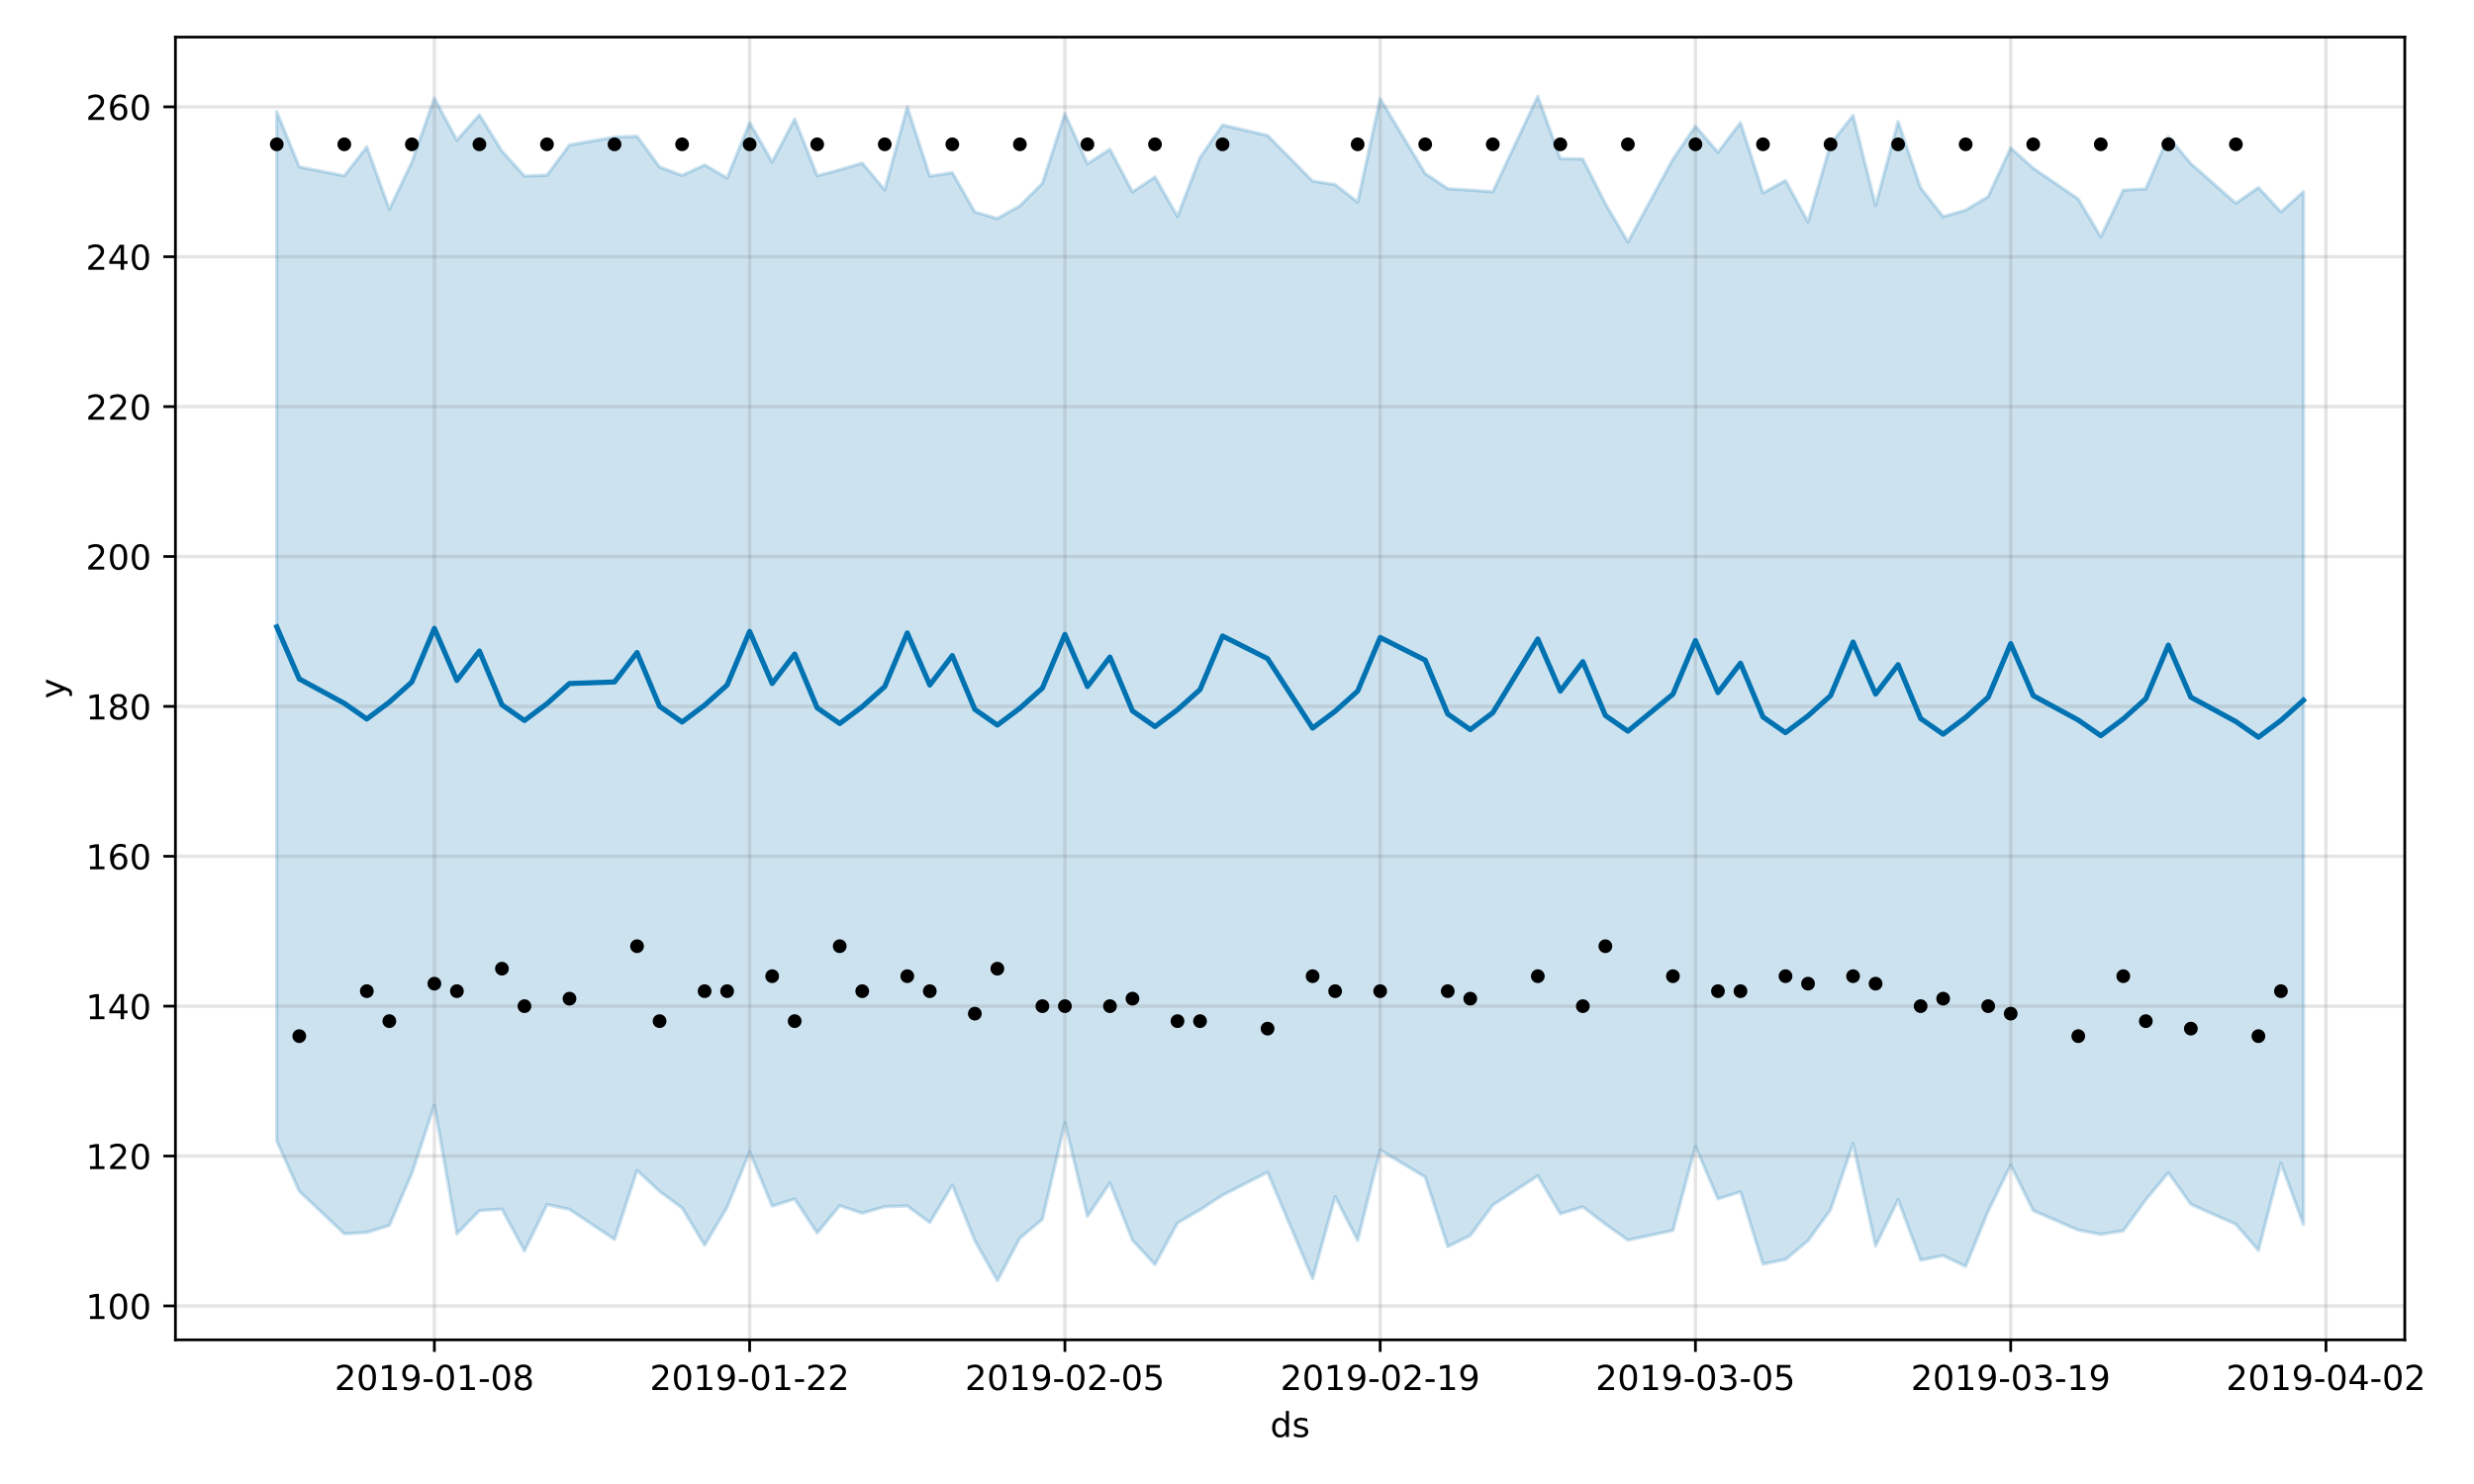 <?xml version="1.0" encoding="utf-8" standalone="no"?>
<!DOCTYPE svg PUBLIC "-//W3C//DTD SVG 1.1//EN"
  "http://www.w3.org/Graphics/SVG/1.1/DTD/svg11.dtd">
<!-- Created with matplotlib (https://matplotlib.org/) -->
<svg height="432pt" version="1.1" viewBox="0 0 720 432" width="720pt" xmlns="http://www.w3.org/2000/svg" xmlns:xlink="http://www.w3.org/1999/xlink">
 <defs>
  <style type="text/css">
*{stroke-linecap:butt;stroke-linejoin:round;}
  </style>
 </defs>
 <g id="figure_1">
  <g id="patch_1">
   <path d="M 0 432 
L 720 432 
L 720 0 
L 0 0 
z
" style="fill:#ffffff;"/>
  </g>
  <g id="axes_1">
   <g id="patch_2">
    <path d="M 51.05 390.04 
L 699.857 390.04 
L 699.857 10.8 
L 51.05 10.8 
z
" style="fill:#ffffff;"/>
   </g>
   <g id="PolyCollection_1">
    <defs>
     <path d="M 80.541 -399.512 
L 80.541 -99.848 
L 87.095 -85.252 
L 100.202 -72.833 
L 106.756 -73.22 
L 113.309 -75.278 
L 119.863 -90.425 
L 126.417 -110.28 
L 132.97 -72.798 
L 139.524 -79.58 
L 146.077 -80.021 
L 152.631 -67.829 
L 159.185 -81.331 
L 165.738 -79.942 
L 178.845 -71.197 
L 185.399 -91.268 
L 191.953 -85.199 
L 198.506 -80.346 
L 205.06 -69.499 
L 211.613 -80.548 
L 218.167 -96.702 
L 224.721 -80.892 
L 231.274 -82.956 
L 237.828 -73.067 
L 244.381 -81.025 
L 250.935 -78.828 
L 257.489 -80.727 
L 264.042 -80.933 
L 270.596 -76.091 
L 277.15 -86.984 
L 283.703 -70.836 
L 290.257 -59.198 
L 296.81 -71.561 
L 303.364 -77.043 
L 309.918 -105.153 
L 316.471 -77.934 
L 323.025 -87.626 
L 329.578 -70.974 
L 336.132 -63.871 
L 342.686 -75.989 
L 349.239 -79.803 
L 355.793 -84.069 
L 368.9 -90.761 
L 382.007 -59.776 
L 388.561 -83.665 
L 395.114 -70.936 
L 401.668 -97.22 
L 414.775 -89.355 
L 421.329 -69.095 
L 427.883 -72.319 
L 434.436 -81.184 
L 447.543 -89.692 
L 454.097 -78.645 
L 460.651 -80.662 
L 467.204 -75.656 
L 473.758 -71 
L 486.865 -73.81 
L 493.419 -98.276 
L 499.972 -83.002 
L 506.526 -85.06 
L 513.079 -64.012 
L 519.633 -65.371 
L 526.187 -70.826 
L 532.74 -79.831 
L 539.294 -99.07 
L 545.847 -69.306 
L 552.401 -82.767 
L 558.955 -65.17 
L 565.508 -66.484 
L 572.062 -63.362 
L 578.616 -79.441 
L 585.169 -92.83 
L 591.723 -79.585 
L 604.83 -73.901 
L 611.384 -72.677 
L 617.937 -73.718 
L 624.491 -82.751 
L 631.044 -90.62 
L 637.598 -81.423 
L 650.705 -75.594 
L 657.259 -68.016 
L 663.812 -93.405 
L 670.366 -75.521 
L 670.366 -376.205 
L 670.366 -376.205 
L 663.812 -370.308 
L 657.259 -377.403 
L 650.705 -372.821 
L 637.598 -384.369 
L 631.044 -392.222 
L 624.491 -377.04 
L 617.937 -376.651 
L 611.384 -363.019 
L 604.83 -374.069 
L 591.723 -383.035 
L 585.169 -388.937 
L 578.616 -374.784 
L 572.062 -370.826 
L 565.508 -368.928 
L 558.955 -377.301 
L 552.401 -396.603 
L 545.847 -372.184 
L 539.294 -398.414 
L 532.74 -390.048 
L 526.187 -367.431 
L 519.633 -379.442 
L 513.079 -375.818 
L 506.526 -396.295 
L 499.972 -387.664 
L 493.419 -395.258 
L 486.865 -385.642 
L 473.758 -361.572 
L 467.204 -372.707 
L 460.651 -385.706 
L 454.097 -385.829 
L 447.543 -403.962 
L 434.436 -376.175 
L 427.883 -376.673 
L 421.329 -377.072 
L 414.775 -381.492 
L 401.668 -403.279 
L 395.114 -373.173 
L 388.561 -378.274 
L 382.007 -379.276 
L 368.9 -392.562 
L 355.793 -395.613 
L 349.239 -386.13 
L 342.686 -368.988 
L 336.132 -380.471 
L 329.578 -376.13 
L 323.025 -388.552 
L 316.471 -384.316 
L 309.918 -398.929 
L 303.364 -378.642 
L 296.81 -372.098 
L 290.257 -368.395 
L 283.703 -370.278 
L 277.15 -381.743 
L 270.596 -380.713 
L 264.042 -400.877 
L 257.489 -376.727 
L 250.935 -384.517 
L 244.381 -382.574 
L 237.828 -380.83 
L 231.274 -397.361 
L 224.721 -384.846 
L 218.167 -396.287 
L 211.613 -380.184 
L 205.06 -383.988 
L 198.506 -380.931 
L 191.953 -383.38 
L 185.399 -392.32 
L 178.845 -392.086 
L 165.738 -389.806 
L 159.185 -380.995 
L 152.631 -380.753 
L 146.077 -388.032 
L 139.524 -398.581 
L 132.97 -391.181 
L 126.417 -403.423 
L 119.863 -384.813 
L 113.309 -371.097 
L 106.756 -389.254 
L 100.202 -380.828 
L 87.095 -383.41 
L 80.541 -399.512 
z
" id="m5b7d1ec2f4" style="stroke:#0072b2;stroke-opacity:0.2;"/>
    </defs>
    <g clip-path="url(#p0a43ec67a8)">
     <use style="fill:#0072b2;fill-opacity:0.2;stroke:#0072b2;stroke-opacity:0.2;" x="0" xlink:href="#m5b7d1ec2f4" y="432"/>
    </g>
   </g>
   <g id="matplotlib.axis_1">
    <g id="xtick_1">
     <g id="line2d_1">
      <path clip-path="url(#p0a43ec67a8)" d="M 126.417 390.04 
L 126.417 10.8 
" style="fill:none;stroke:#808080;stroke-linecap:square;stroke-opacity:0.2;"/>
     </g>
     <g id="line2d_2">
      <defs>
       <path d="M 0 0 
L 0 3.5 
" id="mf5d31b31d6" style="stroke:#000000;stroke-width:0.8;"/>
      </defs>
      <g>
       <use style="stroke:#000000;stroke-width:0.8;" x="126.417" xlink:href="#mf5d31b31d6" y="390.04"/>
      </g>
     </g>
     <g id="text_1">
      <!-- 2019-01-08 -->
      <defs>
       <path d="M 19.188 8.297 
L 53.609 8.297 
L 53.609 0 
L 7.328 0 
L 7.328 8.297 
Q 12.938 14.109 22.625 23.891 
Q 32.328 33.688 34.812 36.531 
Q 39.547 41.844 41.422 45.531 
Q 43.312 49.219 43.312 52.781 
Q 43.312 58.594 39.234 62.25 
Q 35.156 65.922 28.609 65.922 
Q 23.969 65.922 18.812 64.312 
Q 13.672 62.703 7.812 59.422 
L 7.812 69.391 
Q 13.766 71.781 18.938 73 
Q 24.125 74.219 28.422 74.219 
Q 39.75 74.219 46.484 68.547 
Q 53.219 62.891 53.219 53.422 
Q 53.219 48.922 51.531 44.891 
Q 49.859 40.875 45.406 35.406 
Q 44.188 33.984 37.641 27.219 
Q 31.109 20.453 19.188 8.297 
z
" id="DejaVuSans-50"/>
       <path d="M 31.781 66.406 
Q 24.172 66.406 20.328 58.906 
Q 16.5 51.422 16.5 36.375 
Q 16.5 21.391 20.328 13.891 
Q 24.172 6.391 31.781 6.391 
Q 39.453 6.391 43.281 13.891 
Q 47.125 21.391 47.125 36.375 
Q 47.125 51.422 43.281 58.906 
Q 39.453 66.406 31.781 66.406 
z
M 31.781 74.219 
Q 44.047 74.219 50.516 64.516 
Q 56.984 54.828 56.984 36.375 
Q 56.984 17.969 50.516 8.266 
Q 44.047 -1.422 31.781 -1.422 
Q 19.531 -1.422 13.062 8.266 
Q 6.594 17.969 6.594 36.375 
Q 6.594 54.828 13.062 64.516 
Q 19.531 74.219 31.781 74.219 
z
" id="DejaVuSans-48"/>
       <path d="M 12.406 8.297 
L 28.516 8.297 
L 28.516 63.922 
L 10.984 60.406 
L 10.984 69.391 
L 28.422 72.906 
L 38.281 72.906 
L 38.281 8.297 
L 54.391 8.297 
L 54.391 0 
L 12.406 0 
z
" id="DejaVuSans-49"/>
       <path d="M 10.984 1.516 
L 10.984 10.5 
Q 14.703 8.734 18.5 7.812 
Q 22.312 6.891 25.984 6.891 
Q 35.75 6.891 40.891 13.453 
Q 46.047 20.016 46.781 33.406 
Q 43.953 29.203 39.594 26.953 
Q 35.25 24.703 29.984 24.703 
Q 19.047 24.703 12.672 31.312 
Q 6.297 37.938 6.297 49.422 
Q 6.297 60.641 12.938 67.422 
Q 19.578 74.219 30.609 74.219 
Q 43.266 74.219 49.922 64.516 
Q 56.594 54.828 56.594 36.375 
Q 56.594 19.141 48.406 8.859 
Q 40.234 -1.422 26.422 -1.422 
Q 22.703 -1.422 18.891 -0.688 
Q 15.094 0.047 10.984 1.516 
z
M 30.609 32.422 
Q 37.25 32.422 41.125 36.953 
Q 45.016 41.5 45.016 49.422 
Q 45.016 57.281 41.125 61.844 
Q 37.25 66.406 30.609 66.406 
Q 23.969 66.406 20.094 61.844 
Q 16.219 57.281 16.219 49.422 
Q 16.219 41.5 20.094 36.953 
Q 23.969 32.422 30.609 32.422 
z
" id="DejaVuSans-57"/>
       <path d="M 4.891 31.391 
L 31.203 31.391 
L 31.203 23.391 
L 4.891 23.391 
z
" id="DejaVuSans-45"/>
       <path d="M 31.781 34.625 
Q 24.75 34.625 20.719 30.859 
Q 16.703 27.094 16.703 20.516 
Q 16.703 13.922 20.719 10.156 
Q 24.75 6.391 31.781 6.391 
Q 38.812 6.391 42.859 10.172 
Q 46.922 13.969 46.922 20.516 
Q 46.922 27.094 42.891 30.859 
Q 38.875 34.625 31.781 34.625 
z
M 21.922 38.812 
Q 15.578 40.375 12.031 44.719 
Q 8.5 49.078 8.5 55.328 
Q 8.5 64.062 14.719 69.141 
Q 20.953 74.219 31.781 74.219 
Q 42.672 74.219 48.875 69.141 
Q 55.078 64.062 55.078 55.328 
Q 55.078 49.078 51.531 44.719 
Q 48 40.375 41.703 38.812 
Q 48.828 37.156 52.797 32.312 
Q 56.781 27.484 56.781 20.516 
Q 56.781 9.906 50.312 4.234 
Q 43.844 -1.422 31.781 -1.422 
Q 19.734 -1.422 13.25 4.234 
Q 6.781 9.906 6.781 20.516 
Q 6.781 27.484 10.781 32.312 
Q 14.797 37.156 21.922 38.812 
z
M 18.312 54.391 
Q 18.312 48.734 21.844 45.562 
Q 25.391 42.391 31.781 42.391 
Q 38.141 42.391 41.719 45.562 
Q 45.312 48.734 45.312 54.391 
Q 45.312 60.062 41.719 63.234 
Q 38.141 66.406 31.781 66.406 
Q 25.391 66.406 21.844 63.234 
Q 18.312 60.062 18.312 54.391 
z
" id="DejaVuSans-56"/>
      </defs>
      <g transform="translate(97.359 404.638)scale(0.1 -0.1)">
       <use xlink:href="#DejaVuSans-50"/>
       <use x="63.623" xlink:href="#DejaVuSans-48"/>
       <use x="127.246" xlink:href="#DejaVuSans-49"/>
       <use x="190.869" xlink:href="#DejaVuSans-57"/>
       <use x="254.492" xlink:href="#DejaVuSans-45"/>
       <use x="290.576" xlink:href="#DejaVuSans-48"/>
       <use x="354.199" xlink:href="#DejaVuSans-49"/>
       <use x="417.822" xlink:href="#DejaVuSans-45"/>
       <use x="453.906" xlink:href="#DejaVuSans-48"/>
       <use x="517.529" xlink:href="#DejaVuSans-56"/>
      </g>
     </g>
    </g>
    <g id="xtick_2">
     <g id="line2d_3">
      <path clip-path="url(#p0a43ec67a8)" d="M 218.167 390.04 
L 218.167 10.8 
" style="fill:none;stroke:#808080;stroke-linecap:square;stroke-opacity:0.2;"/>
     </g>
     <g id="line2d_4">
      <g>
       <use style="stroke:#000000;stroke-width:0.8;" x="218.167" xlink:href="#mf5d31b31d6" y="390.04"/>
      </g>
     </g>
     <g id="text_2">
      <!-- 2019-01-22 -->
      <g transform="translate(189.109 404.638)scale(0.1 -0.1)">
       <use xlink:href="#DejaVuSans-50"/>
       <use x="63.623" xlink:href="#DejaVuSans-48"/>
       <use x="127.246" xlink:href="#DejaVuSans-49"/>
       <use x="190.869" xlink:href="#DejaVuSans-57"/>
       <use x="254.492" xlink:href="#DejaVuSans-45"/>
       <use x="290.576" xlink:href="#DejaVuSans-48"/>
       <use x="354.199" xlink:href="#DejaVuSans-49"/>
       <use x="417.822" xlink:href="#DejaVuSans-45"/>
       <use x="453.906" xlink:href="#DejaVuSans-50"/>
       <use x="517.529" xlink:href="#DejaVuSans-50"/>
      </g>
     </g>
    </g>
    <g id="xtick_3">
     <g id="line2d_5">
      <path clip-path="url(#p0a43ec67a8)" d="M 309.918 390.04 
L 309.918 10.8 
" style="fill:none;stroke:#808080;stroke-linecap:square;stroke-opacity:0.2;"/>
     </g>
     <g id="line2d_6">
      <g>
       <use style="stroke:#000000;stroke-width:0.8;" x="309.918" xlink:href="#mf5d31b31d6" y="390.04"/>
      </g>
     </g>
     <g id="text_3">
      <!-- 2019-02-05 -->
      <defs>
       <path d="M 10.797 72.906 
L 49.516 72.906 
L 49.516 64.594 
L 19.828 64.594 
L 19.828 46.734 
Q 21.969 47.469 24.109 47.828 
Q 26.266 48.188 28.422 48.188 
Q 40.625 48.188 47.75 41.5 
Q 54.891 34.812 54.891 23.391 
Q 54.891 11.625 47.562 5.094 
Q 40.234 -1.422 26.906 -1.422 
Q 22.312 -1.422 17.547 -0.641 
Q 12.797 0.141 7.719 1.703 
L 7.719 11.625 
Q 12.109 9.234 16.797 8.062 
Q 21.484 6.891 26.703 6.891 
Q 35.156 6.891 40.078 11.328 
Q 45.016 15.766 45.016 23.391 
Q 45.016 31 40.078 35.438 
Q 35.156 39.891 26.703 39.891 
Q 22.75 39.891 18.812 39.016 
Q 14.891 38.141 10.797 36.281 
z
" id="DejaVuSans-53"/>
      </defs>
      <g transform="translate(280.86 404.638)scale(0.1 -0.1)">
       <use xlink:href="#DejaVuSans-50"/>
       <use x="63.623" xlink:href="#DejaVuSans-48"/>
       <use x="127.246" xlink:href="#DejaVuSans-49"/>
       <use x="190.869" xlink:href="#DejaVuSans-57"/>
       <use x="254.492" xlink:href="#DejaVuSans-45"/>
       <use x="290.576" xlink:href="#DejaVuSans-48"/>
       <use x="354.199" xlink:href="#DejaVuSans-50"/>
       <use x="417.822" xlink:href="#DejaVuSans-45"/>
       <use x="453.906" xlink:href="#DejaVuSans-48"/>
       <use x="517.529" xlink:href="#DejaVuSans-53"/>
      </g>
     </g>
    </g>
    <g id="xtick_4">
     <g id="line2d_7">
      <path clip-path="url(#p0a43ec67a8)" d="M 401.668 390.04 
L 401.668 10.8 
" style="fill:none;stroke:#808080;stroke-linecap:square;stroke-opacity:0.2;"/>
     </g>
     <g id="line2d_8">
      <g>
       <use style="stroke:#000000;stroke-width:0.8;" x="401.668" xlink:href="#mf5d31b31d6" y="390.04"/>
      </g>
     </g>
     <g id="text_4">
      <!-- 2019-02-19 -->
      <g transform="translate(372.61 404.638)scale(0.1 -0.1)">
       <use xlink:href="#DejaVuSans-50"/>
       <use x="63.623" xlink:href="#DejaVuSans-48"/>
       <use x="127.246" xlink:href="#DejaVuSans-49"/>
       <use x="190.869" xlink:href="#DejaVuSans-57"/>
       <use x="254.492" xlink:href="#DejaVuSans-45"/>
       <use x="290.576" xlink:href="#DejaVuSans-48"/>
       <use x="354.199" xlink:href="#DejaVuSans-50"/>
       <use x="417.822" xlink:href="#DejaVuSans-45"/>
       <use x="453.906" xlink:href="#DejaVuSans-49"/>
       <use x="517.529" xlink:href="#DejaVuSans-57"/>
      </g>
     </g>
    </g>
    <g id="xtick_5">
     <g id="line2d_9">
      <path clip-path="url(#p0a43ec67a8)" d="M 493.419 390.04 
L 493.419 10.8 
" style="fill:none;stroke:#808080;stroke-linecap:square;stroke-opacity:0.2;"/>
     </g>
     <g id="line2d_10">
      <g>
       <use style="stroke:#000000;stroke-width:0.8;" x="493.419" xlink:href="#mf5d31b31d6" y="390.04"/>
      </g>
     </g>
     <g id="text_5">
      <!-- 2019-03-05 -->
      <defs>
       <path d="M 40.578 39.312 
Q 47.656 37.797 51.625 33 
Q 55.609 28.219 55.609 21.188 
Q 55.609 10.406 48.188 4.484 
Q 40.766 -1.422 27.094 -1.422 
Q 22.516 -1.422 17.656 -0.516 
Q 12.797 0.391 7.625 2.203 
L 7.625 11.719 
Q 11.719 9.328 16.594 8.109 
Q 21.484 6.891 26.812 6.891 
Q 36.078 6.891 40.938 10.547 
Q 45.797 14.203 45.797 21.188 
Q 45.797 27.641 41.281 31.266 
Q 36.766 34.906 28.719 34.906 
L 20.219 34.906 
L 20.219 43.016 
L 29.109 43.016 
Q 36.375 43.016 40.234 45.922 
Q 44.094 48.828 44.094 54.297 
Q 44.094 59.906 40.109 62.906 
Q 36.141 65.922 28.719 65.922 
Q 24.656 65.922 20.016 65.031 
Q 15.375 64.156 9.812 62.312 
L 9.812 71.094 
Q 15.438 72.656 20.344 73.438 
Q 25.25 74.219 29.594 74.219 
Q 40.828 74.219 47.359 69.109 
Q 53.906 64.016 53.906 55.328 
Q 53.906 49.266 50.438 45.094 
Q 46.969 40.922 40.578 39.312 
z
" id="DejaVuSans-51"/>
      </defs>
      <g transform="translate(464.361 404.638)scale(0.1 -0.1)">
       <use xlink:href="#DejaVuSans-50"/>
       <use x="63.623" xlink:href="#DejaVuSans-48"/>
       <use x="127.246" xlink:href="#DejaVuSans-49"/>
       <use x="190.869" xlink:href="#DejaVuSans-57"/>
       <use x="254.492" xlink:href="#DejaVuSans-45"/>
       <use x="290.576" xlink:href="#DejaVuSans-48"/>
       <use x="354.199" xlink:href="#DejaVuSans-51"/>
       <use x="417.822" xlink:href="#DejaVuSans-45"/>
       <use x="453.906" xlink:href="#DejaVuSans-48"/>
       <use x="517.529" xlink:href="#DejaVuSans-53"/>
      </g>
     </g>
    </g>
    <g id="xtick_6">
     <g id="line2d_11">
      <path clip-path="url(#p0a43ec67a8)" d="M 585.169 390.04 
L 585.169 10.8 
" style="fill:none;stroke:#808080;stroke-linecap:square;stroke-opacity:0.2;"/>
     </g>
     <g id="line2d_12">
      <g>
       <use style="stroke:#000000;stroke-width:0.8;" x="585.169" xlink:href="#mf5d31b31d6" y="390.04"/>
      </g>
     </g>
     <g id="text_6">
      <!-- 2019-03-19 -->
      <g transform="translate(556.111 404.638)scale(0.1 -0.1)">
       <use xlink:href="#DejaVuSans-50"/>
       <use x="63.623" xlink:href="#DejaVuSans-48"/>
       <use x="127.246" xlink:href="#DejaVuSans-49"/>
       <use x="190.869" xlink:href="#DejaVuSans-57"/>
       <use x="254.492" xlink:href="#DejaVuSans-45"/>
       <use x="290.576" xlink:href="#DejaVuSans-48"/>
       <use x="354.199" xlink:href="#DejaVuSans-51"/>
       <use x="417.822" xlink:href="#DejaVuSans-45"/>
       <use x="453.906" xlink:href="#DejaVuSans-49"/>
       <use x="517.529" xlink:href="#DejaVuSans-57"/>
      </g>
     </g>
    </g>
    <g id="xtick_7">
     <g id="line2d_13">
      <path clip-path="url(#p0a43ec67a8)" d="M 676.92 390.04 
L 676.92 10.8 
" style="fill:none;stroke:#808080;stroke-linecap:square;stroke-opacity:0.2;"/>
     </g>
     <g id="line2d_14">
      <g>
       <use style="stroke:#000000;stroke-width:0.8;" x="676.92" xlink:href="#mf5d31b31d6" y="390.04"/>
      </g>
     </g>
     <g id="text_7">
      <!-- 2019-04-02 -->
      <defs>
       <path d="M 37.797 64.312 
L 12.891 25.391 
L 37.797 25.391 
z
M 35.203 72.906 
L 47.609 72.906 
L 47.609 25.391 
L 58.016 25.391 
L 58.016 17.188 
L 47.609 17.188 
L 47.609 0 
L 37.797 0 
L 37.797 17.188 
L 4.891 17.188 
L 4.891 26.703 
z
" id="DejaVuSans-52"/>
      </defs>
      <g transform="translate(647.862 404.638)scale(0.1 -0.1)">
       <use xlink:href="#DejaVuSans-50"/>
       <use x="63.623" xlink:href="#DejaVuSans-48"/>
       <use x="127.246" xlink:href="#DejaVuSans-49"/>
       <use x="190.869" xlink:href="#DejaVuSans-57"/>
       <use x="254.492" xlink:href="#DejaVuSans-45"/>
       <use x="290.576" xlink:href="#DejaVuSans-48"/>
       <use x="354.199" xlink:href="#DejaVuSans-52"/>
       <use x="417.822" xlink:href="#DejaVuSans-45"/>
       <use x="453.906" xlink:href="#DejaVuSans-48"/>
       <use x="517.529" xlink:href="#DejaVuSans-50"/>
      </g>
     </g>
    </g>
    <g id="text_8">
     <!-- ds -->
     <defs>
      <path d="M 45.406 46.391 
L 45.406 75.984 
L 54.391 75.984 
L 54.391 0 
L 45.406 0 
L 45.406 8.203 
Q 42.578 3.328 38.25 0.953 
Q 33.938 -1.422 27.875 -1.422 
Q 17.969 -1.422 11.734 6.484 
Q 5.516 14.406 5.516 27.297 
Q 5.516 40.188 11.734 48.094 
Q 17.969 56 27.875 56 
Q 33.938 56 38.25 53.625 
Q 42.578 51.266 45.406 46.391 
z
M 14.797 27.297 
Q 14.797 17.391 18.875 11.75 
Q 22.953 6.109 30.078 6.109 
Q 37.203 6.109 41.297 11.75 
Q 45.406 17.391 45.406 27.297 
Q 45.406 37.203 41.297 42.844 
Q 37.203 48.484 30.078 48.484 
Q 22.953 48.484 18.875 42.844 
Q 14.797 37.203 14.797 27.297 
z
" id="DejaVuSans-100"/>
      <path d="M 44.281 53.078 
L 44.281 44.578 
Q 40.484 46.531 36.375 47.5 
Q 32.281 48.484 27.875 48.484 
Q 21.188 48.484 17.844 46.438 
Q 14.5 44.391 14.5 40.281 
Q 14.5 37.156 16.891 35.375 
Q 19.281 33.594 26.516 31.984 
L 29.594 31.297 
Q 39.156 29.25 43.188 25.516 
Q 47.219 21.781 47.219 15.094 
Q 47.219 7.469 41.188 3.016 
Q 35.156 -1.422 24.609 -1.422 
Q 20.219 -1.422 15.453 -0.562 
Q 10.688 0.297 5.422 2 
L 5.422 11.281 
Q 10.406 8.688 15.234 7.391 
Q 20.062 6.109 24.812 6.109 
Q 31.156 6.109 34.562 8.281 
Q 37.984 10.453 37.984 14.406 
Q 37.984 18.062 35.516 20.016 
Q 33.062 21.969 24.703 23.781 
L 21.578 24.516 
Q 13.234 26.266 9.516 29.906 
Q 5.812 33.547 5.812 39.891 
Q 5.812 47.609 11.281 51.797 
Q 16.75 56 26.812 56 
Q 31.781 56 36.172 55.266 
Q 40.578 54.547 44.281 53.078 
z
" id="DejaVuSans-115"/>
     </defs>
     <g transform="translate(369.675 418.317)scale(0.1 -0.1)">
      <use xlink:href="#DejaVuSans-100"/>
      <use x="63.477" xlink:href="#DejaVuSans-115"/>
     </g>
    </g>
   </g>
   <g id="matplotlib.axis_2">
    <g id="ytick_1">
     <g id="line2d_15">
      <path clip-path="url(#p0a43ec67a8)" d="M 51.05 380.16 
L 699.857 380.16 
" style="fill:none;stroke:#808080;stroke-linecap:square;stroke-opacity:0.2;"/>
     </g>
     <g id="line2d_16">
      <defs>
       <path d="M 0 0 
L -3.5 0 
" id="mf3df2b913d" style="stroke:#000000;stroke-width:0.8;"/>
      </defs>
      <g>
       <use style="stroke:#000000;stroke-width:0.8;" x="51.05" xlink:href="#mf3df2b913d" y="380.16"/>
      </g>
     </g>
     <g id="text_9">
      <!-- 100 -->
      <g transform="translate(24.962 383.959)scale(0.1 -0.1)">
       <use xlink:href="#DejaVuSans-49"/>
       <use x="63.623" xlink:href="#DejaVuSans-48"/>
       <use x="127.246" xlink:href="#DejaVuSans-48"/>
      </g>
     </g>
    </g>
    <g id="ytick_2">
     <g id="line2d_17">
      <path clip-path="url(#p0a43ec67a8)" d="M 51.05 336.528 
L 699.857 336.528 
" style="fill:none;stroke:#808080;stroke-linecap:square;stroke-opacity:0.2;"/>
     </g>
     <g id="line2d_18">
      <g>
       <use style="stroke:#000000;stroke-width:0.8;" x="51.05" xlink:href="#mf3df2b913d" y="336.528"/>
      </g>
     </g>
     <g id="text_10">
      <!-- 120 -->
      <g transform="translate(24.962 340.327)scale(0.1 -0.1)">
       <use xlink:href="#DejaVuSans-49"/>
       <use x="63.623" xlink:href="#DejaVuSans-50"/>
       <use x="127.246" xlink:href="#DejaVuSans-48"/>
      </g>
     </g>
    </g>
    <g id="ytick_3">
     <g id="line2d_19">
      <path clip-path="url(#p0a43ec67a8)" d="M 51.05 292.896 
L 699.857 292.896 
" style="fill:none;stroke:#808080;stroke-linecap:square;stroke-opacity:0.2;"/>
     </g>
     <g id="line2d_20">
      <g>
       <use style="stroke:#000000;stroke-width:0.8;" x="51.05" xlink:href="#mf3df2b913d" y="292.896"/>
      </g>
     </g>
     <g id="text_11">
      <!-- 140 -->
      <g transform="translate(24.962 296.696)scale(0.1 -0.1)">
       <use xlink:href="#DejaVuSans-49"/>
       <use x="63.623" xlink:href="#DejaVuSans-52"/>
       <use x="127.246" xlink:href="#DejaVuSans-48"/>
      </g>
     </g>
    </g>
    <g id="ytick_4">
     <g id="line2d_21">
      <path clip-path="url(#p0a43ec67a8)" d="M 51.05 249.265 
L 699.857 249.265 
" style="fill:none;stroke:#808080;stroke-linecap:square;stroke-opacity:0.2;"/>
     </g>
     <g id="line2d_22">
      <g>
       <use style="stroke:#000000;stroke-width:0.8;" x="51.05" xlink:href="#mf3df2b913d" y="249.265"/>
      </g>
     </g>
     <g id="text_12">
      <!-- 160 -->
      <defs>
       <path d="M 33.016 40.375 
Q 26.375 40.375 22.484 35.828 
Q 18.609 31.297 18.609 23.391 
Q 18.609 15.531 22.484 10.953 
Q 26.375 6.391 33.016 6.391 
Q 39.656 6.391 43.531 10.953 
Q 47.406 15.531 47.406 23.391 
Q 47.406 31.297 43.531 35.828 
Q 39.656 40.375 33.016 40.375 
z
M 52.594 71.297 
L 52.594 62.312 
Q 48.875 64.062 45.094 64.984 
Q 41.312 65.922 37.594 65.922 
Q 27.828 65.922 22.672 59.328 
Q 17.531 52.734 16.797 39.406 
Q 19.672 43.656 24.016 45.922 
Q 28.375 48.188 33.594 48.188 
Q 44.578 48.188 50.953 41.516 
Q 57.328 34.859 57.328 23.391 
Q 57.328 12.156 50.688 5.359 
Q 44.047 -1.422 33.016 -1.422 
Q 20.359 -1.422 13.672 8.266 
Q 6.984 17.969 6.984 36.375 
Q 6.984 53.656 15.188 63.938 
Q 23.391 74.219 37.203 74.219 
Q 40.922 74.219 44.703 73.484 
Q 48.484 72.75 52.594 71.297 
z
" id="DejaVuSans-54"/>
      </defs>
      <g transform="translate(24.962 253.064)scale(0.1 -0.1)">
       <use xlink:href="#DejaVuSans-49"/>
       <use x="63.623" xlink:href="#DejaVuSans-54"/>
       <use x="127.246" xlink:href="#DejaVuSans-48"/>
      </g>
     </g>
    </g>
    <g id="ytick_5">
     <g id="line2d_23">
      <path clip-path="url(#p0a43ec67a8)" d="M 51.05 205.633 
L 699.857 205.633 
" style="fill:none;stroke:#808080;stroke-linecap:square;stroke-opacity:0.2;"/>
     </g>
     <g id="line2d_24">
      <g>
       <use style="stroke:#000000;stroke-width:0.8;" x="51.05" xlink:href="#mf3df2b913d" y="205.633"/>
      </g>
     </g>
     <g id="text_13">
      <!-- 180 -->
      <g transform="translate(24.962 209.432)scale(0.1 -0.1)">
       <use xlink:href="#DejaVuSans-49"/>
       <use x="63.623" xlink:href="#DejaVuSans-56"/>
       <use x="127.246" xlink:href="#DejaVuSans-48"/>
      </g>
     </g>
    </g>
    <g id="ytick_6">
     <g id="line2d_25">
      <path clip-path="url(#p0a43ec67a8)" d="M 51.05 162.001 
L 699.857 162.001 
" style="fill:none;stroke:#808080;stroke-linecap:square;stroke-opacity:0.2;"/>
     </g>
     <g id="line2d_26">
      <g>
       <use style="stroke:#000000;stroke-width:0.8;" x="51.05" xlink:href="#mf3df2b913d" y="162.001"/>
      </g>
     </g>
     <g id="text_14">
      <!-- 200 -->
      <g transform="translate(24.962 165.801)scale(0.1 -0.1)">
       <use xlink:href="#DejaVuSans-50"/>
       <use x="63.623" xlink:href="#DejaVuSans-48"/>
       <use x="127.246" xlink:href="#DejaVuSans-48"/>
      </g>
     </g>
    </g>
    <g id="ytick_7">
     <g id="line2d_27">
      <path clip-path="url(#p0a43ec67a8)" d="M 51.05 118.37 
L 699.857 118.37 
" style="fill:none;stroke:#808080;stroke-linecap:square;stroke-opacity:0.2;"/>
     </g>
     <g id="line2d_28">
      <g>
       <use style="stroke:#000000;stroke-width:0.8;" x="51.05" xlink:href="#mf3df2b913d" y="118.37"/>
      </g>
     </g>
     <g id="text_15">
      <!-- 220 -->
      <g transform="translate(24.962 122.169)scale(0.1 -0.1)">
       <use xlink:href="#DejaVuSans-50"/>
       <use x="63.623" xlink:href="#DejaVuSans-50"/>
       <use x="127.246" xlink:href="#DejaVuSans-48"/>
      </g>
     </g>
    </g>
    <g id="ytick_8">
     <g id="line2d_29">
      <path clip-path="url(#p0a43ec67a8)" d="M 51.05 74.738 
L 699.857 74.738 
" style="fill:none;stroke:#808080;stroke-linecap:square;stroke-opacity:0.2;"/>
     </g>
     <g id="line2d_30">
      <g>
       <use style="stroke:#000000;stroke-width:0.8;" x="51.05" xlink:href="#mf3df2b913d" y="74.738"/>
      </g>
     </g>
     <g id="text_16">
      <!-- 240 -->
      <g transform="translate(24.962 78.537)scale(0.1 -0.1)">
       <use xlink:href="#DejaVuSans-50"/>
       <use x="63.623" xlink:href="#DejaVuSans-52"/>
       <use x="127.246" xlink:href="#DejaVuSans-48"/>
      </g>
     </g>
    </g>
    <g id="ytick_9">
     <g id="line2d_31">
      <path clip-path="url(#p0a43ec67a8)" d="M 51.05 31.106 
L 699.857 31.106 
" style="fill:none;stroke:#808080;stroke-linecap:square;stroke-opacity:0.2;"/>
     </g>
     <g id="line2d_32">
      <g>
       <use style="stroke:#000000;stroke-width:0.8;" x="51.05" xlink:href="#mf3df2b913d" y="31.106"/>
      </g>
     </g>
     <g id="text_17">
      <!-- 260 -->
      <g transform="translate(24.962 34.906)scale(0.1 -0.1)">
       <use xlink:href="#DejaVuSans-50"/>
       <use x="63.623" xlink:href="#DejaVuSans-54"/>
       <use x="127.246" xlink:href="#DejaVuSans-48"/>
      </g>
     </g>
    </g>
    <g id="text_18">
     <!-- y -->
     <defs>
      <path d="M 32.172 -5.078 
Q 28.375 -14.844 24.75 -17.812 
Q 21.141 -20.797 15.094 -20.797 
L 7.906 -20.797 
L 7.906 -13.281 
L 13.188 -13.281 
Q 16.891 -13.281 18.938 -11.516 
Q 21 -9.766 23.484 -3.219 
L 25.094 0.875 
L 2.984 54.688 
L 12.5 54.688 
L 29.594 11.922 
L 46.688 54.688 
L 56.203 54.688 
z
" id="DejaVuSans-121"/>
     </defs>
     <g transform="translate(18.883 203.379)rotate(-90)scale(0.1 -0.1)">
      <use xlink:href="#DejaVuSans-121"/>
     </g>
    </g>
   </g>
   <g id="line2d_33">
    <defs>
     <path d="M 0 1.5 
C 0.398 1.5 0.779 1.342 1.061 1.061 
C 1.342 0.779 1.5 0.398 1.5 0 
C 1.5 -0.398 1.342 -0.779 1.061 -1.061 
C 0.779 -1.342 0.398 -1.5 0 -1.5 
C -0.398 -1.5 -0.779 -1.342 -1.061 -1.061 
C -1.342 -0.779 -1.5 -0.398 -1.5 0 
C -1.5 0.398 -1.342 0.779 -1.061 1.061 
C -0.779 1.342 -0.398 1.5 0 1.5 
z
" id="mdf6cf37099" style="stroke:#000000;"/>
    </defs>
    <g clip-path="url(#p0a43ec67a8)">
     <use style="stroke:#000000;" x="80.541" xlink:href="#mdf6cf37099" y="42.014"/>
     <use style="stroke:#000000;" x="87.095" xlink:href="#mdf6cf37099" y="301.623"/>
     <use style="stroke:#000000;" x="100.202" xlink:href="#mdf6cf37099" y="42.014"/>
     <use style="stroke:#000000;" x="106.756" xlink:href="#mdf6cf37099" y="288.533"/>
     <use style="stroke:#000000;" x="113.309" xlink:href="#mdf6cf37099" y="297.259"/>
     <use style="stroke:#000000;" x="119.863" xlink:href="#mdf6cf37099" y="42.014"/>
     <use style="stroke:#000000;" x="126.417" xlink:href="#mdf6cf37099" y="286.352"/>
     <use style="stroke:#000000;" x="132.97" xlink:href="#mdf6cf37099" y="288.533"/>
     <use style="stroke:#000000;" x="139.524" xlink:href="#mdf6cf37099" y="42.014"/>
     <use style="stroke:#000000;" x="146.077" xlink:href="#mdf6cf37099" y="281.988"/>
     <use style="stroke:#000000;" x="152.631" xlink:href="#mdf6cf37099" y="292.896"/>
     <use style="stroke:#000000;" x="159.185" xlink:href="#mdf6cf37099" y="42.014"/>
     <use style="stroke:#000000;" x="165.738" xlink:href="#mdf6cf37099" y="290.715"/>
     <use style="stroke:#000000;" x="178.845" xlink:href="#mdf6cf37099" y="42.014"/>
     <use style="stroke:#000000;" x="185.399" xlink:href="#mdf6cf37099" y="275.444"/>
     <use style="stroke:#000000;" x="191.953" xlink:href="#mdf6cf37099" y="297.259"/>
     <use style="stroke:#000000;" x="198.506" xlink:href="#mdf6cf37099" y="42.014"/>
     <use style="stroke:#000000;" x="205.06" xlink:href="#mdf6cf37099" y="288.533"/>
     <use style="stroke:#000000;" x="211.613" xlink:href="#mdf6cf37099" y="288.533"/>
     <use style="stroke:#000000;" x="218.167" xlink:href="#mdf6cf37099" y="42.014"/>
     <use style="stroke:#000000;" x="224.721" xlink:href="#mdf6cf37099" y="284.17"/>
     <use style="stroke:#000000;" x="231.274" xlink:href="#mdf6cf37099" y="297.259"/>
     <use style="stroke:#000000;" x="237.828" xlink:href="#mdf6cf37099" y="42.014"/>
     <use style="stroke:#000000;" x="244.381" xlink:href="#mdf6cf37099" y="275.444"/>
     <use style="stroke:#000000;" x="250.935" xlink:href="#mdf6cf37099" y="288.533"/>
     <use style="stroke:#000000;" x="257.489" xlink:href="#mdf6cf37099" y="42.014"/>
     <use style="stroke:#000000;" x="264.042" xlink:href="#mdf6cf37099" y="284.17"/>
     <use style="stroke:#000000;" x="270.596" xlink:href="#mdf6cf37099" y="288.533"/>
     <use style="stroke:#000000;" x="277.15" xlink:href="#mdf6cf37099" y="42.014"/>
     <use style="stroke:#000000;" x="283.703" xlink:href="#mdf6cf37099" y="295.078"/>
     <use style="stroke:#000000;" x="290.257" xlink:href="#mdf6cf37099" y="281.988"/>
     <use style="stroke:#000000;" x="296.81" xlink:href="#mdf6cf37099" y="42.014"/>
     <use style="stroke:#000000;" x="303.364" xlink:href="#mdf6cf37099" y="292.896"/>
     <use style="stroke:#000000;" x="309.918" xlink:href="#mdf6cf37099" y="292.896"/>
     <use style="stroke:#000000;" x="316.471" xlink:href="#mdf6cf37099" y="42.014"/>
     <use style="stroke:#000000;" x="323.025" xlink:href="#mdf6cf37099" y="292.896"/>
     <use style="stroke:#000000;" x="329.578" xlink:href="#mdf6cf37099" y="290.715"/>
     <use style="stroke:#000000;" x="336.132" xlink:href="#mdf6cf37099" y="42.014"/>
     <use style="stroke:#000000;" x="342.686" xlink:href="#mdf6cf37099" y="297.259"/>
     <use style="stroke:#000000;" x="349.239" xlink:href="#mdf6cf37099" y="297.259"/>
     <use style="stroke:#000000;" x="355.793" xlink:href="#mdf6cf37099" y="42.014"/>
     <use style="stroke:#000000;" x="368.9" xlink:href="#mdf6cf37099" y="299.441"/>
     <use style="stroke:#000000;" x="382.007" xlink:href="#mdf6cf37099" y="284.17"/>
     <use style="stroke:#000000;" x="388.561" xlink:href="#mdf6cf37099" y="288.533"/>
     <use style="stroke:#000000;" x="395.114" xlink:href="#mdf6cf37099" y="42.014"/>
     <use style="stroke:#000000;" x="401.668" xlink:href="#mdf6cf37099" y="288.533"/>
     <use style="stroke:#000000;" x="414.775" xlink:href="#mdf6cf37099" y="42.014"/>
     <use style="stroke:#000000;" x="421.329" xlink:href="#mdf6cf37099" y="288.533"/>
     <use style="stroke:#000000;" x="427.883" xlink:href="#mdf6cf37099" y="290.715"/>
     <use style="stroke:#000000;" x="434.436" xlink:href="#mdf6cf37099" y="42.014"/>
     <use style="stroke:#000000;" x="447.543" xlink:href="#mdf6cf37099" y="284.17"/>
     <use style="stroke:#000000;" x="454.097" xlink:href="#mdf6cf37099" y="42.014"/>
     <use style="stroke:#000000;" x="460.651" xlink:href="#mdf6cf37099" y="292.896"/>
     <use style="stroke:#000000;" x="467.204" xlink:href="#mdf6cf37099" y="275.444"/>
     <use style="stroke:#000000;" x="473.758" xlink:href="#mdf6cf37099" y="42.014"/>
     <use style="stroke:#000000;" x="486.865" xlink:href="#mdf6cf37099" y="284.17"/>
     <use style="stroke:#000000;" x="493.419" xlink:href="#mdf6cf37099" y="42.014"/>
     <use style="stroke:#000000;" x="499.972" xlink:href="#mdf6cf37099" y="288.533"/>
     <use style="stroke:#000000;" x="506.526" xlink:href="#mdf6cf37099" y="288.533"/>
     <use style="stroke:#000000;" x="513.079" xlink:href="#mdf6cf37099" y="42.014"/>
     <use style="stroke:#000000;" x="519.633" xlink:href="#mdf6cf37099" y="284.17"/>
     <use style="stroke:#000000;" x="526.187" xlink:href="#mdf6cf37099" y="286.352"/>
     <use style="stroke:#000000;" x="532.74" xlink:href="#mdf6cf37099" y="42.014"/>
     <use style="stroke:#000000;" x="539.294" xlink:href="#mdf6cf37099" y="284.17"/>
     <use style="stroke:#000000;" x="545.847" xlink:href="#mdf6cf37099" y="286.352"/>
     <use style="stroke:#000000;" x="552.401" xlink:href="#mdf6cf37099" y="42.014"/>
     <use style="stroke:#000000;" x="558.955" xlink:href="#mdf6cf37099" y="292.896"/>
     <use style="stroke:#000000;" x="565.508" xlink:href="#mdf6cf37099" y="290.715"/>
     <use style="stroke:#000000;" x="572.062" xlink:href="#mdf6cf37099" y="42.014"/>
     <use style="stroke:#000000;" x="578.616" xlink:href="#mdf6cf37099" y="292.896"/>
     <use style="stroke:#000000;" x="585.169" xlink:href="#mdf6cf37099" y="295.078"/>
     <use style="stroke:#000000;" x="591.723" xlink:href="#mdf6cf37099" y="42.014"/>
     <use style="stroke:#000000;" x="604.83" xlink:href="#mdf6cf37099" y="301.623"/>
     <use style="stroke:#000000;" x="611.384" xlink:href="#mdf6cf37099" y="42.014"/>
     <use style="stroke:#000000;" x="617.937" xlink:href="#mdf6cf37099" y="284.17"/>
     <use style="stroke:#000000;" x="624.491" xlink:href="#mdf6cf37099" y="297.259"/>
     <use style="stroke:#000000;" x="631.044" xlink:href="#mdf6cf37099" y="42.014"/>
     <use style="stroke:#000000;" x="637.598" xlink:href="#mdf6cf37099" y="299.441"/>
     <use style="stroke:#000000;" x="650.705" xlink:href="#mdf6cf37099" y="42.014"/>
     <use style="stroke:#000000;" x="657.259" xlink:href="#mdf6cf37099" y="301.623"/>
     <use style="stroke:#000000;" x="663.812" xlink:href="#mdf6cf37099" y="288.533"/>
    </g>
   </g>
   <g id="line2d_34">
    <path clip-path="url(#p0a43ec67a8)" d="M 80.541 182.483 
L 87.095 197.638 
L 100.202 204.739 
L 106.756 209.296 
L 113.309 204.397 
L 119.863 198.533 
L 126.417 182.926 
L 132.97 198.081 
L 139.524 189.513 
L 146.077 205.182 
L 152.631 209.738 
L 159.185 204.84 
L 165.738 198.975 
L 178.845 198.523 
L 185.399 189.956 
L 191.953 205.625 
L 198.506 210.181 
L 205.06 205.282 
L 211.613 199.418 
L 218.167 183.811 
L 224.721 198.966 
L 231.274 190.398 
L 237.828 206.067 
L 244.381 210.623 
L 250.935 205.725 
L 257.489 199.861 
L 264.042 184.254 
L 270.596 199.409 
L 277.15 190.841 
L 283.703 206.51 
L 290.257 211.066 
L 296.81 206.167 
L 303.364 200.303 
L 309.918 184.696 
L 316.471 199.851 
L 323.025 191.284 
L 329.578 206.953 
L 336.132 211.509 
L 342.686 206.61 
L 349.239 200.746 
L 355.793 185.139 
L 368.9 191.726 
L 382.007 211.951 
L 388.561 207.053 
L 395.114 201.189 
L 401.668 185.582 
L 414.775 192.169 
L 421.329 207.838 
L 427.883 212.394 
L 434.436 207.495 
L 447.543 186.024 
L 454.097 201.179 
L 460.651 192.612 
L 467.204 208.281 
L 473.758 212.837 
L 486.865 202.074 
L 493.419 186.467 
L 499.972 201.622 
L 506.526 193.054 
L 513.079 208.723 
L 519.633 213.279 
L 526.187 208.381 
L 532.74 202.517 
L 539.294 186.91 
L 545.847 202.064 
L 552.401 193.497 
L 558.955 209.166 
L 565.508 213.722 
L 572.062 208.823 
L 578.616 202.959 
L 585.169 187.352 
L 591.723 202.507 
L 604.83 209.609 
L 611.384 214.165 
L 617.937 209.266 
L 624.491 203.402 
L 631.044 187.795 
L 637.598 202.95 
L 650.705 210.051 
L 657.259 214.607 
L 663.812 209.709 
L 670.366 203.845 
" style="fill:none;stroke:#0072b2;stroke-linecap:square;stroke-width:1.5;"/>
   </g>
   <g id="patch_3">
    <path d="M 51.05 390.04 
L 51.05 10.8 
" style="fill:none;stroke:#000000;stroke-linecap:square;stroke-linejoin:miter;stroke-width:0.8;"/>
   </g>
   <g id="patch_4">
    <path d="M 699.857 390.04 
L 699.857 10.8 
" style="fill:none;stroke:#000000;stroke-linecap:square;stroke-linejoin:miter;stroke-width:0.8;"/>
   </g>
   <g id="patch_5">
    <path d="M 51.05 390.04 
L 699.857 390.04 
" style="fill:none;stroke:#000000;stroke-linecap:square;stroke-linejoin:miter;stroke-width:0.8;"/>
   </g>
   <g id="patch_6">
    <path d="M 51.05 10.8 
L 699.857 10.8 
" style="fill:none;stroke:#000000;stroke-linecap:square;stroke-linejoin:miter;stroke-width:0.8;"/>
   </g>
  </g>
 </g>
 <defs>
  <clipPath id="p0a43ec67a8">
   <rect height="379.24" width="648.807" x="51.05" y="10.8"/>
  </clipPath>
 </defs>
</svg>
